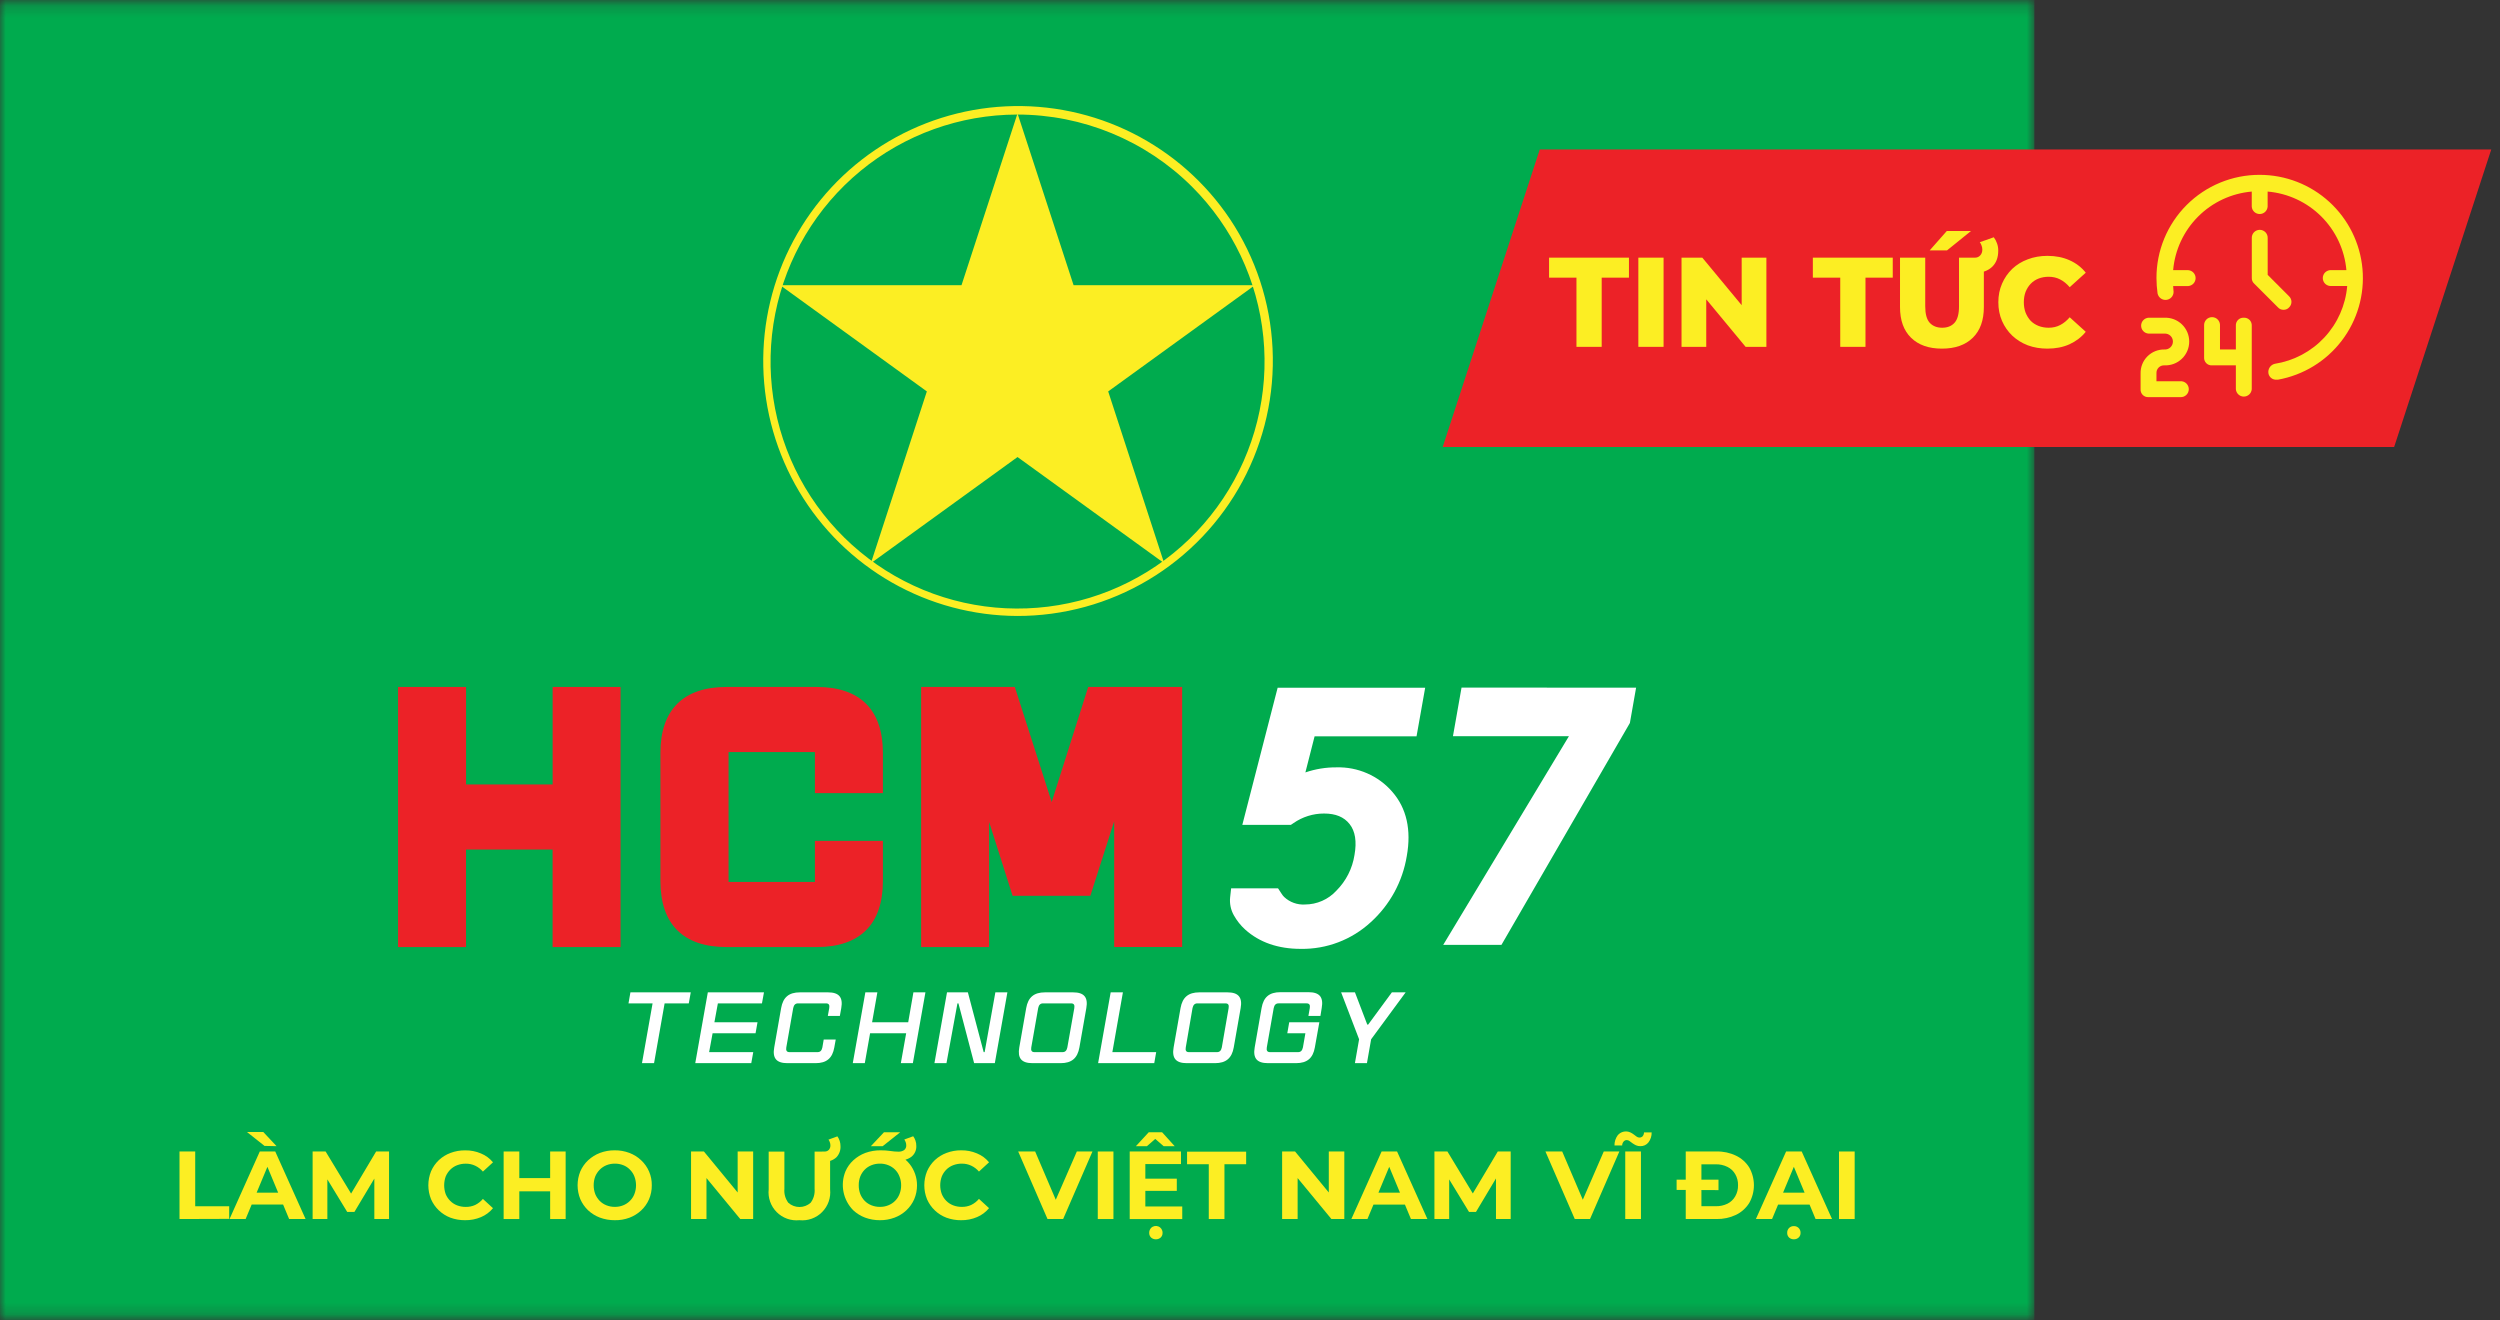 <svg width="214" height="113" viewBox="0 0 214 113" fill="none" xmlns="http://www.w3.org/2000/svg">
<rect x="0" y="0" width="214" height="113" fill="#333333" stroke="none"/>
<g clip-path="url(#clip0_221_3157)">
<mask id="mask0_221_3157" style="mask-type:luminance" maskUnits="userSpaceOnUse" x="0" y="0" width="175" height="113">
<path d="M174.141 0.197H0V112.799H174.141V0.197Z" fill="white"/>
</mask>
<g mask="url(#mask0_221_3157)">
<path d="M174.141 0H0V112.996H174.141V0Z" fill="#00AB4E"/>
<path d="M87.07 52.727C83.304 52.712 79.606 51.723 76.336 49.856C73.066 47.989 70.334 45.307 68.407 42.072C66.48 38.837 65.422 35.158 65.338 31.393C65.253 27.628 66.144 23.905 67.924 20.587C69.704 17.268 72.312 14.467 75.496 12.455C78.679 10.443 82.329 9.288 86.09 9.104C89.851 8.92 93.596 9.712 96.961 11.404C100.325 13.096 103.195 15.629 105.29 18.758C107.484 22.052 108.743 25.88 108.931 29.833C109.12 33.786 108.231 37.716 106.361 41.203C104.49 44.691 101.708 47.605 98.31 49.635C94.912 51.664 91.028 52.733 87.07 52.727ZM87.07 9.806C82.179 9.814 77.441 11.517 73.665 14.626C69.889 17.735 67.307 22.057 66.36 26.856C65.413 31.654 66.159 36.633 68.471 40.944C70.784 45.254 74.519 48.629 79.04 50.495C83.562 52.36 88.591 52.6 93.269 51.173C97.948 49.746 101.988 46.742 104.699 42.671C107.411 38.6 108.628 33.715 108.142 28.848C107.655 23.981 105.497 19.433 102.033 15.979C98.059 12.022 92.678 9.802 87.07 9.806Z" fill="#FCEE23"/>
<path d="M87.1 9.709L91.899 24.414H107.414L94.861 33.506L99.653 48.211L87.1 39.123L74.547 48.211L79.338 33.506L66.785 24.414H82.305L87.1 9.709Z" fill="#FCEE23"/>
<path d="M59.129 84.945L58.96 85.889H56.891L55.987 91.007H54.954L55.861 85.889H53.799L53.964 84.945H59.129Z" fill="white"/>
<path d="M65.224 85.889H61.45L61.153 87.506H64.843L64.675 88.449H60.998L60.701 90.063H64.478L64.309 91.007H59.514L60.59 84.945H65.396L65.224 85.889Z" fill="white"/>
<path d="M70.51 88.984H71.539L71.417 89.658C71.256 90.576 70.761 91.007 69.811 91.007H67.404C66.453 91.007 66.109 90.576 66.274 89.658L66.866 86.29C67.027 85.376 67.522 84.945 68.476 84.945H70.876C71.83 84.945 72.174 85.376 72.013 86.29L71.891 86.965H70.861L70.983 86.29C71.03 86.021 70.944 85.889 70.711 85.889H68.315C68.082 85.889 67.956 86.021 67.899 86.29L67.307 89.658C67.26 89.927 67.35 90.063 67.58 90.063H69.983C70.212 90.063 70.341 89.927 70.395 89.658L70.51 88.984Z" fill="white"/>
<path d="M78.188 84.945H79.217L78.141 91.007H77.112L77.567 88.449H74.479L74.027 91.007H72.998L74.074 84.945H75.103L74.651 87.506H77.743L78.188 84.945Z" fill="white"/>
<path d="M85.203 84.945H86.233L85.157 91.007H83.385L82.043 85.889H81.957L81.018 91.007H79.988L81.064 84.945H82.85L84.203 90.063H84.285L85.203 84.945Z" fill="white"/>
<path d="M91.853 84.945C92.807 84.945 93.151 85.376 92.99 86.29L92.398 89.658C92.233 90.576 91.742 91.007 90.788 91.007H88.385C87.431 91.007 87.09 90.576 87.251 89.658L87.843 86.29C88.004 85.376 88.503 84.945 89.454 84.945H91.853ZM91.961 86.29C92.007 86.021 91.918 85.889 91.688 85.889H89.285C89.052 85.889 88.926 86.021 88.869 86.29L88.277 89.658C88.231 89.927 88.317 90.063 88.55 90.063H90.953C91.182 90.063 91.311 89.927 91.365 89.658L91.961 86.29Z" fill="white"/>
<path d="M98.969 90.063L98.804 91.007H93.998L95.074 84.945H96.121L95.218 90.063H98.969Z" fill="white"/>
<path d="M105.064 84.945C106.018 84.945 106.362 85.376 106.201 86.29L105.609 89.658C105.447 90.576 104.949 91.007 103.998 91.007H101.595C100.645 91.007 100.301 90.576 100.462 89.658L101.054 86.29C101.219 85.376 101.714 84.945 102.668 84.945H105.064ZM105.171 86.29C105.218 86.021 105.132 85.889 104.899 85.889H102.499C102.266 85.889 102.141 86.021 102.08 86.29L101.502 89.658C101.452 89.927 101.538 90.063 101.771 90.063H104.174C104.404 90.063 104.533 89.927 104.587 89.658L105.171 86.29Z" fill="white"/>
<path d="M113.029 86.964H112L112.118 86.29C112.165 86.021 112.078 85.888 111.845 85.888H109.446C109.213 85.888 109.087 86.021 109.03 86.29L108.438 89.658C108.391 89.927 108.481 90.063 108.711 90.063H111.114C111.347 90.063 111.472 89.927 111.53 89.658L111.741 88.449H110.192L110.357 87.506H112.936L112.552 89.658C112.39 90.576 111.892 91.006 110.942 91.006H108.535C107.584 91.006 107.24 90.576 107.402 89.658L107.993 86.276C108.155 85.361 108.65 84.931 109.6 84.931H112.007C112.957 84.931 113.302 85.361 113.14 86.276L113.029 86.964Z" fill="white"/>
<path d="M120.324 84.945L117.369 88.962L117.01 91.007H115.981L116.339 88.962L114.801 84.945H115.984L117.039 87.707H117.114L119.144 84.945H120.324Z" fill="white"/>
<path d="M47.305 67.149H39.895V58.803H34.074V81.069H39.892V72.722H47.302V81.069H53.119V58.803H47.305V67.149Z" fill="#EC2227"/>
<path d="M69.911 58.803H62.197C58.492 58.803 56.533 60.754 56.533 64.445V75.427C56.533 79.117 58.492 81.069 62.197 81.069H69.911C73.616 81.069 75.575 79.117 75.575 75.427V71.98H69.757V75.495H62.365V64.376H69.757V67.891H75.575V64.441C75.575 60.754 73.616 58.803 69.911 58.803Z" fill="#EC2227"/>
<path d="M93.151 58.803L90.024 68.655L86.867 58.803H78.848V81.069H84.665V70.348L86.677 76.678H93.334L95.375 70.301V81.061H101.192V58.803H93.151Z" fill="#EC2227"/>
<path d="M125.108 58.856L124.373 63.017H134.301L123.541 80.878H128.526L139.519 61.887L140.05 58.867L125.108 58.856Z" fill="white"/>
<path d="M106.343 70.606H110.503L110.726 70.456C111.492 69.923 112.403 69.637 113.337 69.638C114.33 69.638 115.044 69.932 115.524 70.538C116.005 71.144 116.152 72.027 115.944 73.189C115.764 74.347 115.22 75.417 114.391 76.245C114.05 76.617 113.634 76.913 113.172 77.116C112.709 77.319 112.21 77.424 111.705 77.425C111.381 77.445 111.056 77.398 110.751 77.288C110.446 77.179 110.166 77.008 109.929 76.786C109.839 76.699 109.761 76.6 109.696 76.492L109.399 76.04H105.385L105.299 76.815C105.244 77.346 105.354 77.881 105.615 78.346C105.871 78.806 106.2 79.22 106.59 79.573C107.806 80.667 109.402 81.223 111.342 81.223C113.561 81.26 115.708 80.442 117.339 78.938C118.977 77.456 120.063 75.462 120.42 73.282C120.825 71.033 120.402 69.179 119.179 67.777C118.59 67.094 117.854 66.554 117.027 66.195C116.2 65.834 115.304 65.66 114.402 65.686C113.497 65.679 112.597 65.826 111.741 66.12L112.53 63.028H121.256L121.995 58.871H109.366L106.343 70.606Z" fill="white"/>
<path d="M15.365 104.349V98.567H16.71V103.259H19.619V104.335L15.365 104.349Z" fill="#FCEE23"/>
<path d="M19.648 104.349L22.238 98.567H23.561L26.158 104.349H24.749L22.625 99.242H23.156L21.026 104.349H19.648ZM20.943 103.111L21.302 102.093H24.29L24.648 103.111H20.943ZM22.643 98.09L21.14 96.899H22.536L23.673 98.112L22.643 98.09Z" fill="#FCEE23"/>
<path d="M26.76 104.349V98.567H27.872L30.343 102.649H29.769L32.197 98.567H33.302V104.349H32.043V100.49H32.28L30.339 103.739H29.719L27.739 100.49H28.022V104.349H26.76Z" fill="#FCEE23"/>
<path d="M39.811 104.449C39.383 104.453 38.958 104.38 38.556 104.234C38.187 104.092 37.849 103.879 37.563 103.606C37.281 103.337 37.055 103.013 36.899 102.656C36.588 101.887 36.588 101.028 36.899 100.26C37.054 99.902 37.28 99.579 37.563 99.309C37.852 99.038 38.194 98.827 38.567 98.689C38.965 98.54 39.387 98.466 39.811 98.47C40.278 98.462 40.741 98.552 41.171 98.736C41.572 98.899 41.926 99.16 42.2 99.496L41.336 100.289C41.153 100.074 40.927 99.902 40.672 99.783C40.423 99.666 40.151 99.607 39.876 99.611C39.621 99.608 39.368 99.653 39.13 99.743C38.909 99.827 38.709 99.957 38.542 100.124C38.375 100.292 38.242 100.49 38.151 100.708C37.978 101.196 37.978 101.727 38.151 102.215C38.242 102.433 38.375 102.631 38.542 102.799C38.709 102.966 38.909 103.096 39.13 103.18C39.368 103.27 39.621 103.315 39.876 103.312C40.15 103.316 40.422 103.26 40.672 103.147C40.928 103.023 41.154 102.846 41.336 102.627L42.2 103.42C41.924 103.756 41.571 104.019 41.171 104.187C40.74 104.367 40.278 104.456 39.811 104.449Z" fill="#FCEE23"/>
<path d="M47.093 98.567H48.419V104.349H47.093V98.567ZM44.453 104.349H43.111V98.567H44.453V104.349ZM47.189 101.978H44.356V100.845H47.189V101.978Z" fill="#FCEE23"/>
<path d="M52.626 104.449C52.191 104.453 51.758 104.377 51.35 104.227C50.975 104.085 50.632 103.872 50.338 103.599C50.057 103.329 49.832 103.006 49.675 102.649C49.364 101.886 49.364 101.031 49.675 100.267C49.832 99.909 50.06 99.586 50.345 99.317C50.639 99.045 50.982 98.831 51.357 98.689C51.761 98.539 52.188 98.463 52.619 98.467C53.049 98.462 53.476 98.538 53.878 98.689C54.251 98.831 54.592 99.044 54.882 99.317C55.177 99.592 55.41 99.925 55.567 100.296C55.724 100.667 55.801 101.066 55.793 101.469C55.798 101.881 55.716 102.289 55.553 102.667C55.397 103.026 55.169 103.35 54.882 103.617C54.591 103.887 54.25 104.098 53.878 104.238C53.478 104.386 53.053 104.457 52.626 104.449ZM52.626 103.309C52.872 103.313 53.116 103.268 53.344 103.176C53.56 103.091 53.757 102.961 53.921 102.796C54.089 102.631 54.22 102.431 54.305 102.211C54.491 101.727 54.491 101.19 54.305 100.705C54.22 100.485 54.089 100.286 53.921 100.12C53.762 99.953 53.567 99.823 53.351 99.74C53.123 99.65 52.879 99.605 52.634 99.608C52.388 99.605 52.145 99.65 51.916 99.74C51.701 99.827 51.506 99.956 51.342 100.12C51.176 100.288 51.043 100.487 50.952 100.705C50.862 100.946 50.817 101.201 50.819 101.458C50.818 101.715 50.863 101.97 50.952 102.211C51.042 102.429 51.172 102.627 51.335 102.796C51.5 102.962 51.698 103.092 51.916 103.176C52.14 103.265 52.379 103.31 52.619 103.309H52.626Z" fill="#FCEE23"/>
<path d="M59.154 104.349V98.567H60.255L63.681 102.731H63.143V98.567H64.47V104.349H63.365L59.933 100.185H60.474V104.349H59.154Z" fill="#FCEE23"/>
<path d="M68.428 104.449C68.072 104.486 67.713 104.442 67.377 104.322C67.041 104.201 66.735 104.008 66.483 103.754C66.231 103.501 66.039 103.195 65.921 102.857C65.802 102.52 65.761 102.161 65.799 101.806V98.578H67.144V101.766C67.105 102.191 67.225 102.616 67.481 102.957C67.744 103.191 68.083 103.32 68.435 103.32C68.787 103.32 69.126 103.191 69.389 102.957C69.646 102.616 69.767 102.192 69.73 101.766V98.578H71.057V101.806C71.095 102.161 71.053 102.52 70.935 102.857C70.817 103.195 70.624 103.501 70.372 103.754C70.121 104.008 69.815 104.201 69.479 104.322C69.142 104.442 68.783 104.486 68.428 104.449ZM70.368 99.428V98.571H70.591C70.657 98.573 70.723 98.561 70.785 98.537C70.847 98.512 70.903 98.475 70.949 98.427C71.041 98.322 71.088 98.186 71.082 98.047C71.084 97.954 71.067 97.861 71.032 97.775C71.009 97.694 70.97 97.618 70.917 97.552L71.681 97.272C71.854 97.513 71.946 97.801 71.946 98.097C71.958 98.276 71.932 98.455 71.87 98.623C71.808 98.791 71.712 98.944 71.588 99.073C71.45 99.197 71.288 99.293 71.112 99.355C70.937 99.416 70.751 99.442 70.566 99.432L70.368 99.428Z" fill="#FCEE23"/>
<path d="M75.319 104.449C74.886 104.452 74.456 104.377 74.049 104.227C73.675 104.085 73.331 103.872 73.038 103.599C72.612 103.169 72.322 102.623 72.204 102.029C72.086 101.436 72.145 100.82 72.374 100.26C72.53 99.902 72.76 99.58 73.049 99.317C73.347 99.044 73.695 98.831 74.074 98.689C74.492 98.538 74.933 98.463 75.376 98.467C75.657 98.464 75.938 98.483 76.216 98.524C76.44 98.561 76.666 98.58 76.894 98.582C77.07 98.592 77.244 98.545 77.392 98.449C77.454 98.4 77.503 98.337 77.534 98.265C77.566 98.193 77.58 98.115 77.575 98.036C77.576 97.943 77.558 97.851 77.525 97.764C77.495 97.686 77.456 97.611 77.41 97.541L78.17 97.262C78.254 97.376 78.32 97.503 78.364 97.638C78.414 97.782 78.438 97.934 78.436 98.087C78.445 98.267 78.411 98.447 78.336 98.611C78.261 98.775 78.148 98.919 78.005 99.03C77.664 99.268 77.252 99.384 76.836 99.36C76.629 99.36 76.421 99.346 76.216 99.317L75.617 99.241L77.202 99.044C77.457 99.207 77.684 99.41 77.873 99.647C78.277 100.164 78.497 100.801 78.497 101.458C78.499 101.869 78.417 102.277 78.256 102.656C78.098 103.015 77.868 103.338 77.582 103.606C77.292 103.876 76.952 104.087 76.581 104.227C76.178 104.378 75.75 104.454 75.319 104.449ZM75.319 103.309C75.564 103.313 75.808 103.268 76.036 103.176C76.254 103.091 76.452 102.962 76.617 102.796C76.784 102.63 76.914 102.431 76.998 102.211C77.093 101.972 77.141 101.716 77.137 101.458C77.14 101.204 77.093 100.951 76.998 100.716C76.916 100.492 76.786 100.288 76.617 100.12C76.452 99.954 76.254 99.825 76.036 99.74C75.808 99.648 75.564 99.603 75.319 99.607C75.073 99.605 74.83 99.65 74.602 99.74C74.383 99.825 74.185 99.954 74.021 100.12C73.857 100.288 73.728 100.487 73.64 100.705C73.549 100.945 73.504 101.201 73.508 101.458C73.505 101.715 73.55 101.97 73.64 102.211C73.728 102.429 73.857 102.628 74.021 102.796C74.185 102.962 74.383 103.091 74.602 103.176C74.83 103.266 75.073 103.311 75.319 103.309ZM74.548 98.112L75.667 96.921H77.058L75.559 98.112H74.548Z" fill="#FCEE23"/>
<path d="M82.266 104.45C81.84 104.454 81.416 104.381 81.015 104.235C80.647 104.096 80.31 103.885 80.025 103.614C79.739 103.343 79.511 103.017 79.354 102.657C79.043 101.888 79.043 101.029 79.354 100.261C79.511 99.903 79.736 99.58 80.018 99.31C80.308 99.039 80.65 98.828 81.022 98.69C81.422 98.539 81.846 98.463 82.274 98.467C82.74 98.459 83.204 98.549 83.633 98.733C84.034 98.896 84.388 99.157 84.662 99.493L83.798 100.286C83.616 100.072 83.389 99.899 83.134 99.78C82.886 99.664 82.616 99.605 82.342 99.608C82.086 99.605 81.832 99.65 81.592 99.741C81.372 99.825 81.171 99.954 81.004 100.121C80.837 100.288 80.706 100.487 80.617 100.705C80.439 101.192 80.439 101.725 80.617 102.212C80.706 102.431 80.837 102.629 81.004 102.796C81.171 102.963 81.372 103.092 81.592 103.177C81.832 103.268 82.086 103.313 82.342 103.309C82.615 103.313 82.885 103.257 83.134 103.144C83.39 103.02 83.616 102.843 83.798 102.624L84.662 103.417C84.387 103.753 84.033 104.016 83.633 104.184C83.201 104.367 82.735 104.457 82.266 104.45Z" fill="#FCEE23"/>
<path d="M89.667 104.349L87.156 98.567H88.609L90.797 103.689H89.943L92.177 98.567H93.515L91.005 104.349H89.667Z" fill="#FCEE23"/>
<path d="M93.969 104.349V98.567H95.31V104.349H93.969Z" fill="#FCEE23"/>
<path d="M97.941 100.895H100.734V101.939H97.941V100.895ZM98.041 103.276H101.201V104.352H96.703V98.567H101.093V99.643H98.041V103.276ZM98.945 106.085C98.795 106.088 98.649 106.036 98.536 105.938C98.481 105.886 98.438 105.823 98.41 105.753C98.381 105.683 98.368 105.608 98.371 105.532C98.369 105.454 98.382 105.377 98.411 105.304C98.439 105.231 98.481 105.165 98.536 105.109C98.617 105.028 98.721 104.973 98.834 104.951C98.947 104.93 99.064 104.943 99.169 104.988C99.275 105.034 99.364 105.11 99.426 105.207C99.487 105.304 99.519 105.417 99.515 105.532C99.519 105.608 99.506 105.683 99.477 105.753C99.449 105.823 99.405 105.886 99.35 105.938C99.238 106.035 99.093 106.088 98.945 106.085ZM97.234 98.112L98.332 96.921H99.476L100.552 98.112H99.605L98.461 97.122H99.307L98.181 98.112H97.234Z" fill="#FCEE23"/>
<path d="M103.471 104.349V99.658H101.613V98.582H106.67V99.658H104.813V104.349H103.471Z" fill="#FCEE23"/>
<path d="M109.75 104.349V98.567H110.858L114.283 102.731H113.745V98.567H115.073V104.349H113.968L110.535 100.185H111.077V104.349H109.75Z" fill="#FCEE23"/>
<path d="M115.676 104.349L118.265 98.567H119.589L122.186 104.349H120.776L118.653 99.242H119.183L117.053 104.349H115.676ZM116.971 103.112L117.329 102.093H120.317L120.676 103.112H116.971Z" fill="#FCEE23"/>
<path d="M122.787 104.349V98.567H123.899L126.37 102.649H125.782L128.21 98.567H129.315V104.349H128.056V100.49H128.285L126.345 103.739H125.746L123.766 100.49H124.05V104.349H122.787Z" fill="#FCEE23"/>
<path d="M134.8 104.349L132.289 98.567H133.724L135.912 103.689H135.058L137.282 98.567H138.616L136.105 104.349H134.8Z" fill="#FCEE23"/>
<path d="M139.121 104.349V98.567H140.466V104.349H139.121ZM140.416 98.112C140.285 98.114 140.156 98.089 140.036 98.036C139.93 97.985 139.83 97.925 139.734 97.857C139.655 97.792 139.573 97.731 139.487 97.674C139.42 97.623 139.338 97.594 139.254 97.591C139.202 97.59 139.15 97.6 139.103 97.622C139.055 97.644 139.014 97.676 138.981 97.717C138.902 97.812 138.857 97.931 138.856 98.054H138.199C138.194 97.74 138.291 97.433 138.476 97.179C138.603 97.026 138.777 96.918 138.972 96.874C139.166 96.829 139.37 96.849 139.552 96.932C139.658 96.979 139.758 97.04 139.849 97.111L140.104 97.301C140.17 97.347 140.249 97.373 140.33 97.376C140.382 97.378 140.435 97.368 140.483 97.348C140.532 97.329 140.576 97.299 140.613 97.262C140.686 97.167 140.726 97.051 140.728 96.932H141.381C141.392 97.24 141.295 97.543 141.108 97.789C141.026 97.893 140.921 97.977 140.801 98.033C140.68 98.089 140.549 98.116 140.416 98.112Z" fill="#FCEE23"/>
<path d="M144.299 104.349V98.567H146.936C147.512 98.553 148.084 98.676 148.603 98.926C149.066 99.146 149.457 99.493 149.73 99.927C149.995 100.392 150.135 100.919 150.135 101.455C150.135 101.991 149.995 102.517 149.73 102.983C149.456 103.417 149.066 103.767 148.603 103.991C148.083 104.237 147.512 104.36 146.936 104.349H144.299ZM145.641 103.252H146.871C147.217 103.26 147.56 103.187 147.872 103.036C148.15 102.897 148.381 102.679 148.535 102.409C148.701 102.12 148.784 101.791 148.776 101.458C148.785 101.125 148.702 100.796 148.535 100.508C148.381 100.239 148.15 100.023 147.872 99.887C147.561 99.734 147.218 99.657 146.871 99.665H145.641V103.252ZM143.518 101.856V100.981H147.104V101.874L143.518 101.856Z" fill="#FCEE23"/>
<path d="M150.305 104.349L152.891 98.567H154.225L156.822 104.349H155.412L153.289 99.242H153.82L151.689 104.349H150.305ZM151.599 103.112L151.958 102.093H154.942L155.301 103.112H151.599ZM153.554 106.085C153.405 106.088 153.261 106.036 153.149 105.938C153.094 105.886 153.05 105.823 153.022 105.753C152.993 105.683 152.98 105.608 152.984 105.533C152.98 105.456 152.992 105.38 153.019 105.309C153.046 105.237 153.088 105.172 153.141 105.118C153.195 105.064 153.26 105.021 153.331 104.993C153.402 104.965 153.478 104.952 153.554 104.955C153.629 104.953 153.703 104.965 153.772 104.991C153.842 105.018 153.906 105.058 153.959 105.109C154.015 105.165 154.059 105.231 154.088 105.304C154.117 105.376 154.13 105.454 154.128 105.533C154.131 105.608 154.117 105.684 154.088 105.754C154.059 105.824 154.015 105.887 153.959 105.938C153.848 106.036 153.703 106.089 153.554 106.085Z" fill="#FCEE23"/>
<path d="M157.418 104.349V98.567H158.759V104.349H157.418Z" fill="#FCEE23"/>
</g>
<path d="M204.937 38.266H123.492L131.802 12.797H213.251L204.937 38.266Z" fill="#EC2227"/>
<path d="M134.945 29.69V23.767H132.6V22.055H139.438V23.767H137.104V29.69H134.945Z" fill="#FCEE23"/>
<path d="M140.243 29.69V22.055H142.402V29.69H140.243Z" fill="#FCEE23"/>
<path d="M143.939 29.69V22.055H145.717L149.927 27.138H149.087V22.055H151.203V29.69H149.425L145.215 24.607H146.055V29.69H143.939Z" fill="#FCEE23"/>
<path d="M157.525 29.69V23.767H155.18V22.055H162.019V23.767H159.685V29.69H157.525Z" fill="#FCEE23"/>
<path d="M166.229 29.843C165.102 29.843 164.222 29.533 163.59 28.915C162.957 28.297 162.641 27.421 162.641 26.287V22.055H164.8V26.221C164.8 26.876 164.928 27.345 165.182 27.628C165.444 27.912 165.8 28.054 166.251 28.054C166.702 28.054 167.055 27.912 167.309 27.628C167.564 27.345 167.691 26.876 167.691 26.221V22.055H169.818V26.287C169.818 27.421 169.501 28.297 168.869 28.915C168.236 29.533 167.356 29.843 166.229 29.843ZM168.694 23.364V22.055H169.065C169.24 22.055 169.385 21.993 169.501 21.869C169.625 21.739 169.687 21.571 169.687 21.368C169.687 21.244 169.665 21.128 169.621 21.019C169.585 20.902 169.534 20.808 169.469 20.735L170.668 20.31C170.785 20.462 170.876 20.633 170.941 20.823C171.014 21.012 171.05 21.222 171.05 21.455C171.05 22.059 170.868 22.528 170.505 22.862C170.141 23.197 169.636 23.364 168.989 23.364H168.694ZM165.182 21.433L166.644 19.775H168.716L166.666 21.433H165.182Z" fill="#FCEE23"/>
<path d="M175.258 29.843C174.654 29.843 174.094 29.748 173.578 29.559C173.069 29.363 172.625 29.086 172.247 28.73C171.876 28.374 171.586 27.956 171.375 27.476C171.164 26.988 171.058 26.454 171.058 25.872C171.058 25.291 171.164 24.76 171.375 24.28C171.586 23.793 171.876 23.371 172.247 23.015C172.625 22.658 173.069 22.386 173.578 22.197C174.094 22 174.654 21.902 175.258 21.902C175.963 21.902 176.592 22.026 177.144 22.273C177.704 22.52 178.17 22.877 178.541 23.342L177.166 24.585C176.919 24.294 176.646 24.073 176.348 23.92C176.057 23.767 175.73 23.691 175.367 23.691C175.054 23.691 174.767 23.742 174.505 23.844C174.243 23.945 174.018 24.095 173.829 24.291C173.647 24.48 173.502 24.709 173.392 24.978C173.291 25.247 173.24 25.545 173.24 25.872C173.24 26.2 173.291 26.498 173.392 26.767C173.502 27.036 173.647 27.268 173.829 27.465C174.018 27.654 174.243 27.799 174.505 27.901C174.767 28.003 175.054 28.054 175.367 28.054C175.73 28.054 176.057 27.977 176.348 27.825C176.646 27.672 176.919 27.45 177.166 27.159L178.541 28.403C178.17 28.861 177.704 29.217 177.144 29.472C176.592 29.719 175.963 29.843 175.258 29.843Z" fill="#FCEE23"/>
<path d="M192.068 27.197C191.978 27.192 191.887 27.206 191.802 27.238C191.717 27.27 191.64 27.321 191.576 27.385C191.512 27.449 191.462 27.527 191.43 27.612C191.398 27.697 191.385 27.788 191.39 27.878V29.916H190.031V27.878C190.038 27.785 190.025 27.691 189.994 27.603C189.963 27.514 189.914 27.433 189.85 27.365C189.787 27.296 189.709 27.242 189.624 27.204C189.538 27.167 189.445 27.148 189.351 27.148C189.258 27.148 189.165 27.167 189.079 27.204C188.993 27.242 188.916 27.296 188.852 27.365C188.789 27.433 188.74 27.514 188.709 27.603C188.677 27.691 188.665 27.785 188.672 27.878V30.597C188.666 30.688 188.679 30.778 188.712 30.863C188.744 30.948 188.793 31.025 188.857 31.089C188.922 31.153 188.999 31.203 189.083 31.235C189.168 31.267 189.259 31.281 189.35 31.275H191.39V33.316C191.403 33.487 191.48 33.648 191.606 33.765C191.732 33.883 191.898 33.948 192.07 33.948C192.242 33.948 192.408 33.883 192.534 33.765C192.66 33.648 192.737 33.487 192.75 33.316V27.878C192.755 27.788 192.741 27.697 192.708 27.611C192.676 27.526 192.626 27.449 192.562 27.385C192.497 27.321 192.42 27.27 192.335 27.238C192.25 27.206 192.159 27.192 192.068 27.197Z" fill="#FCEE23"/>
<path d="M185.271 31.275C185.546 31.287 185.82 31.242 186.078 31.145C186.335 31.048 186.57 30.9 186.769 30.709C186.968 30.519 187.126 30.29 187.234 30.037C187.342 29.784 187.397 29.511 187.397 29.236C187.397 28.961 187.342 28.689 187.234 28.435C187.126 28.182 186.968 27.954 186.769 27.763C186.57 27.573 186.335 27.424 186.078 27.327C185.82 27.23 185.546 27.186 185.271 27.197H183.912C183.74 27.21 183.579 27.287 183.462 27.413C183.345 27.539 183.28 27.705 183.28 27.877C183.28 28.049 183.345 28.215 183.462 28.341C183.579 28.467 183.74 28.544 183.912 28.556H185.271C185.364 28.55 185.458 28.562 185.546 28.593C185.635 28.624 185.716 28.673 185.784 28.737C185.853 28.801 185.908 28.878 185.945 28.964C185.982 29.05 186.002 29.142 186.002 29.236C186.002 29.33 185.982 29.422 185.945 29.508C185.908 29.594 185.853 29.671 185.784 29.735C185.716 29.799 185.635 29.848 185.546 29.879C185.458 29.91 185.364 29.923 185.271 29.916C185.002 29.911 184.735 29.961 184.485 30.062C184.236 30.163 184.009 30.314 183.819 30.504C183.629 30.694 183.479 30.921 183.379 31.171C183.278 31.42 183.229 31.688 183.234 31.957V33.316C183.228 33.406 183.241 33.497 183.274 33.582C183.306 33.667 183.355 33.744 183.419 33.808C183.484 33.872 183.561 33.922 183.645 33.954C183.73 33.986 183.821 33.999 183.912 33.994H186.63C186.724 34.001 186.817 33.988 186.906 33.957C186.994 33.926 187.075 33.877 187.144 33.813C187.212 33.749 187.267 33.672 187.304 33.586C187.342 33.5 187.361 33.408 187.361 33.314C187.361 33.22 187.342 33.128 187.304 33.042C187.267 32.956 187.212 32.879 187.144 32.815C187.075 32.751 186.994 32.702 186.906 32.671C186.817 32.64 186.724 32.628 186.63 32.634H184.593V31.957C184.587 31.866 184.601 31.775 184.633 31.69C184.665 31.605 184.715 31.528 184.779 31.463C184.843 31.399 184.92 31.349 185.005 31.316C185.089 31.284 185.18 31.27 185.271 31.275Z" fill="#FCEE23"/>
<path d="M193.428 14.967C192.267 14.964 191.117 15.191 190.044 15.634C188.971 16.078 187.997 16.728 187.176 17.549C186.355 18.37 185.705 19.345 185.261 20.417C184.818 21.49 184.591 22.64 184.594 23.801C184.595 24.241 184.626 24.681 184.687 25.117C184.705 25.206 184.74 25.291 184.791 25.367C184.842 25.442 184.907 25.507 184.982 25.558C185.058 25.608 185.143 25.643 185.233 25.661C185.322 25.678 185.414 25.678 185.503 25.66C185.592 25.642 185.677 25.607 185.753 25.556C185.828 25.506 185.893 25.441 185.944 25.365C185.994 25.289 186.029 25.204 186.047 25.115C186.064 25.026 186.064 24.934 186.046 24.844C186.046 24.64 186.021 24.615 186.021 24.486H187.312C187.484 24.473 187.645 24.396 187.762 24.27C187.879 24.144 187.944 23.978 187.944 23.806C187.944 23.634 187.879 23.468 187.762 23.342C187.645 23.216 187.484 23.139 187.312 23.126H186.021C186.172 21.393 186.93 19.768 188.16 18.537C189.391 17.306 191.016 16.549 192.75 16.398V17.689C192.762 17.861 192.839 18.021 192.965 18.139C193.091 18.256 193.257 18.321 193.429 18.321C193.602 18.321 193.767 18.256 193.893 18.139C194.02 18.021 194.097 17.861 194.109 17.689V16.398C195.845 16.546 197.472 17.302 198.705 18.532C199.939 19.762 200.699 21.388 200.852 23.123H199.561C199.467 23.116 199.374 23.128 199.285 23.16C199.197 23.191 199.116 23.24 199.047 23.303C198.979 23.367 198.924 23.444 198.887 23.53C198.849 23.616 198.83 23.709 198.83 23.802C198.83 23.896 198.849 23.989 198.887 24.075C198.924 24.16 198.979 24.238 199.047 24.302C199.116 24.365 199.197 24.414 199.285 24.445C199.374 24.476 199.467 24.489 199.561 24.482H200.92C200.782 26.126 200.095 27.677 198.971 28.884C197.846 30.092 196.349 30.887 194.719 31.142C194.542 31.184 194.388 31.292 194.288 31.443C194.187 31.594 194.148 31.778 194.177 31.957C194.205 32.114 194.289 32.256 194.414 32.357C194.538 32.457 194.695 32.509 194.855 32.502H194.991C197.164 32.111 199.111 30.92 200.451 29.166C201.79 27.411 202.424 25.218 202.228 23.019C202.032 20.82 201.02 18.775 199.391 17.284C197.763 15.794 195.635 14.967 193.428 14.967Z" fill="#FCEE23"/>
<path d="M195.472 26.519C195.561 26.521 195.65 26.505 195.732 26.469C195.814 26.434 195.887 26.381 195.946 26.314C196.01 26.253 196.061 26.179 196.096 26.098C196.131 26.016 196.149 25.928 196.149 25.839C196.149 25.75 196.131 25.662 196.096 25.581C196.061 25.499 196.01 25.425 195.946 25.364L194.113 23.528V20.404C194.12 20.31 194.107 20.216 194.076 20.128C194.045 20.04 193.996 19.959 193.932 19.89C193.869 19.822 193.791 19.767 193.706 19.73C193.62 19.692 193.527 19.673 193.433 19.673C193.34 19.673 193.247 19.692 193.161 19.73C193.075 19.767 192.998 19.822 192.934 19.89C192.871 19.959 192.822 20.04 192.791 20.128C192.76 20.216 192.747 20.31 192.754 20.404V23.8C192.751 23.89 192.768 23.979 192.803 24.061C192.839 24.144 192.892 24.217 192.958 24.277L194.995 26.314C195.055 26.381 195.129 26.434 195.211 26.469C195.294 26.505 195.383 26.521 195.472 26.519Z" fill="#FCEE23"/>
</g>
<defs>
<clipPath id="clip0_221_3157">
<rect width="213.25" height="113" fill="white"/>
</clipPath>
</defs>
</svg>

